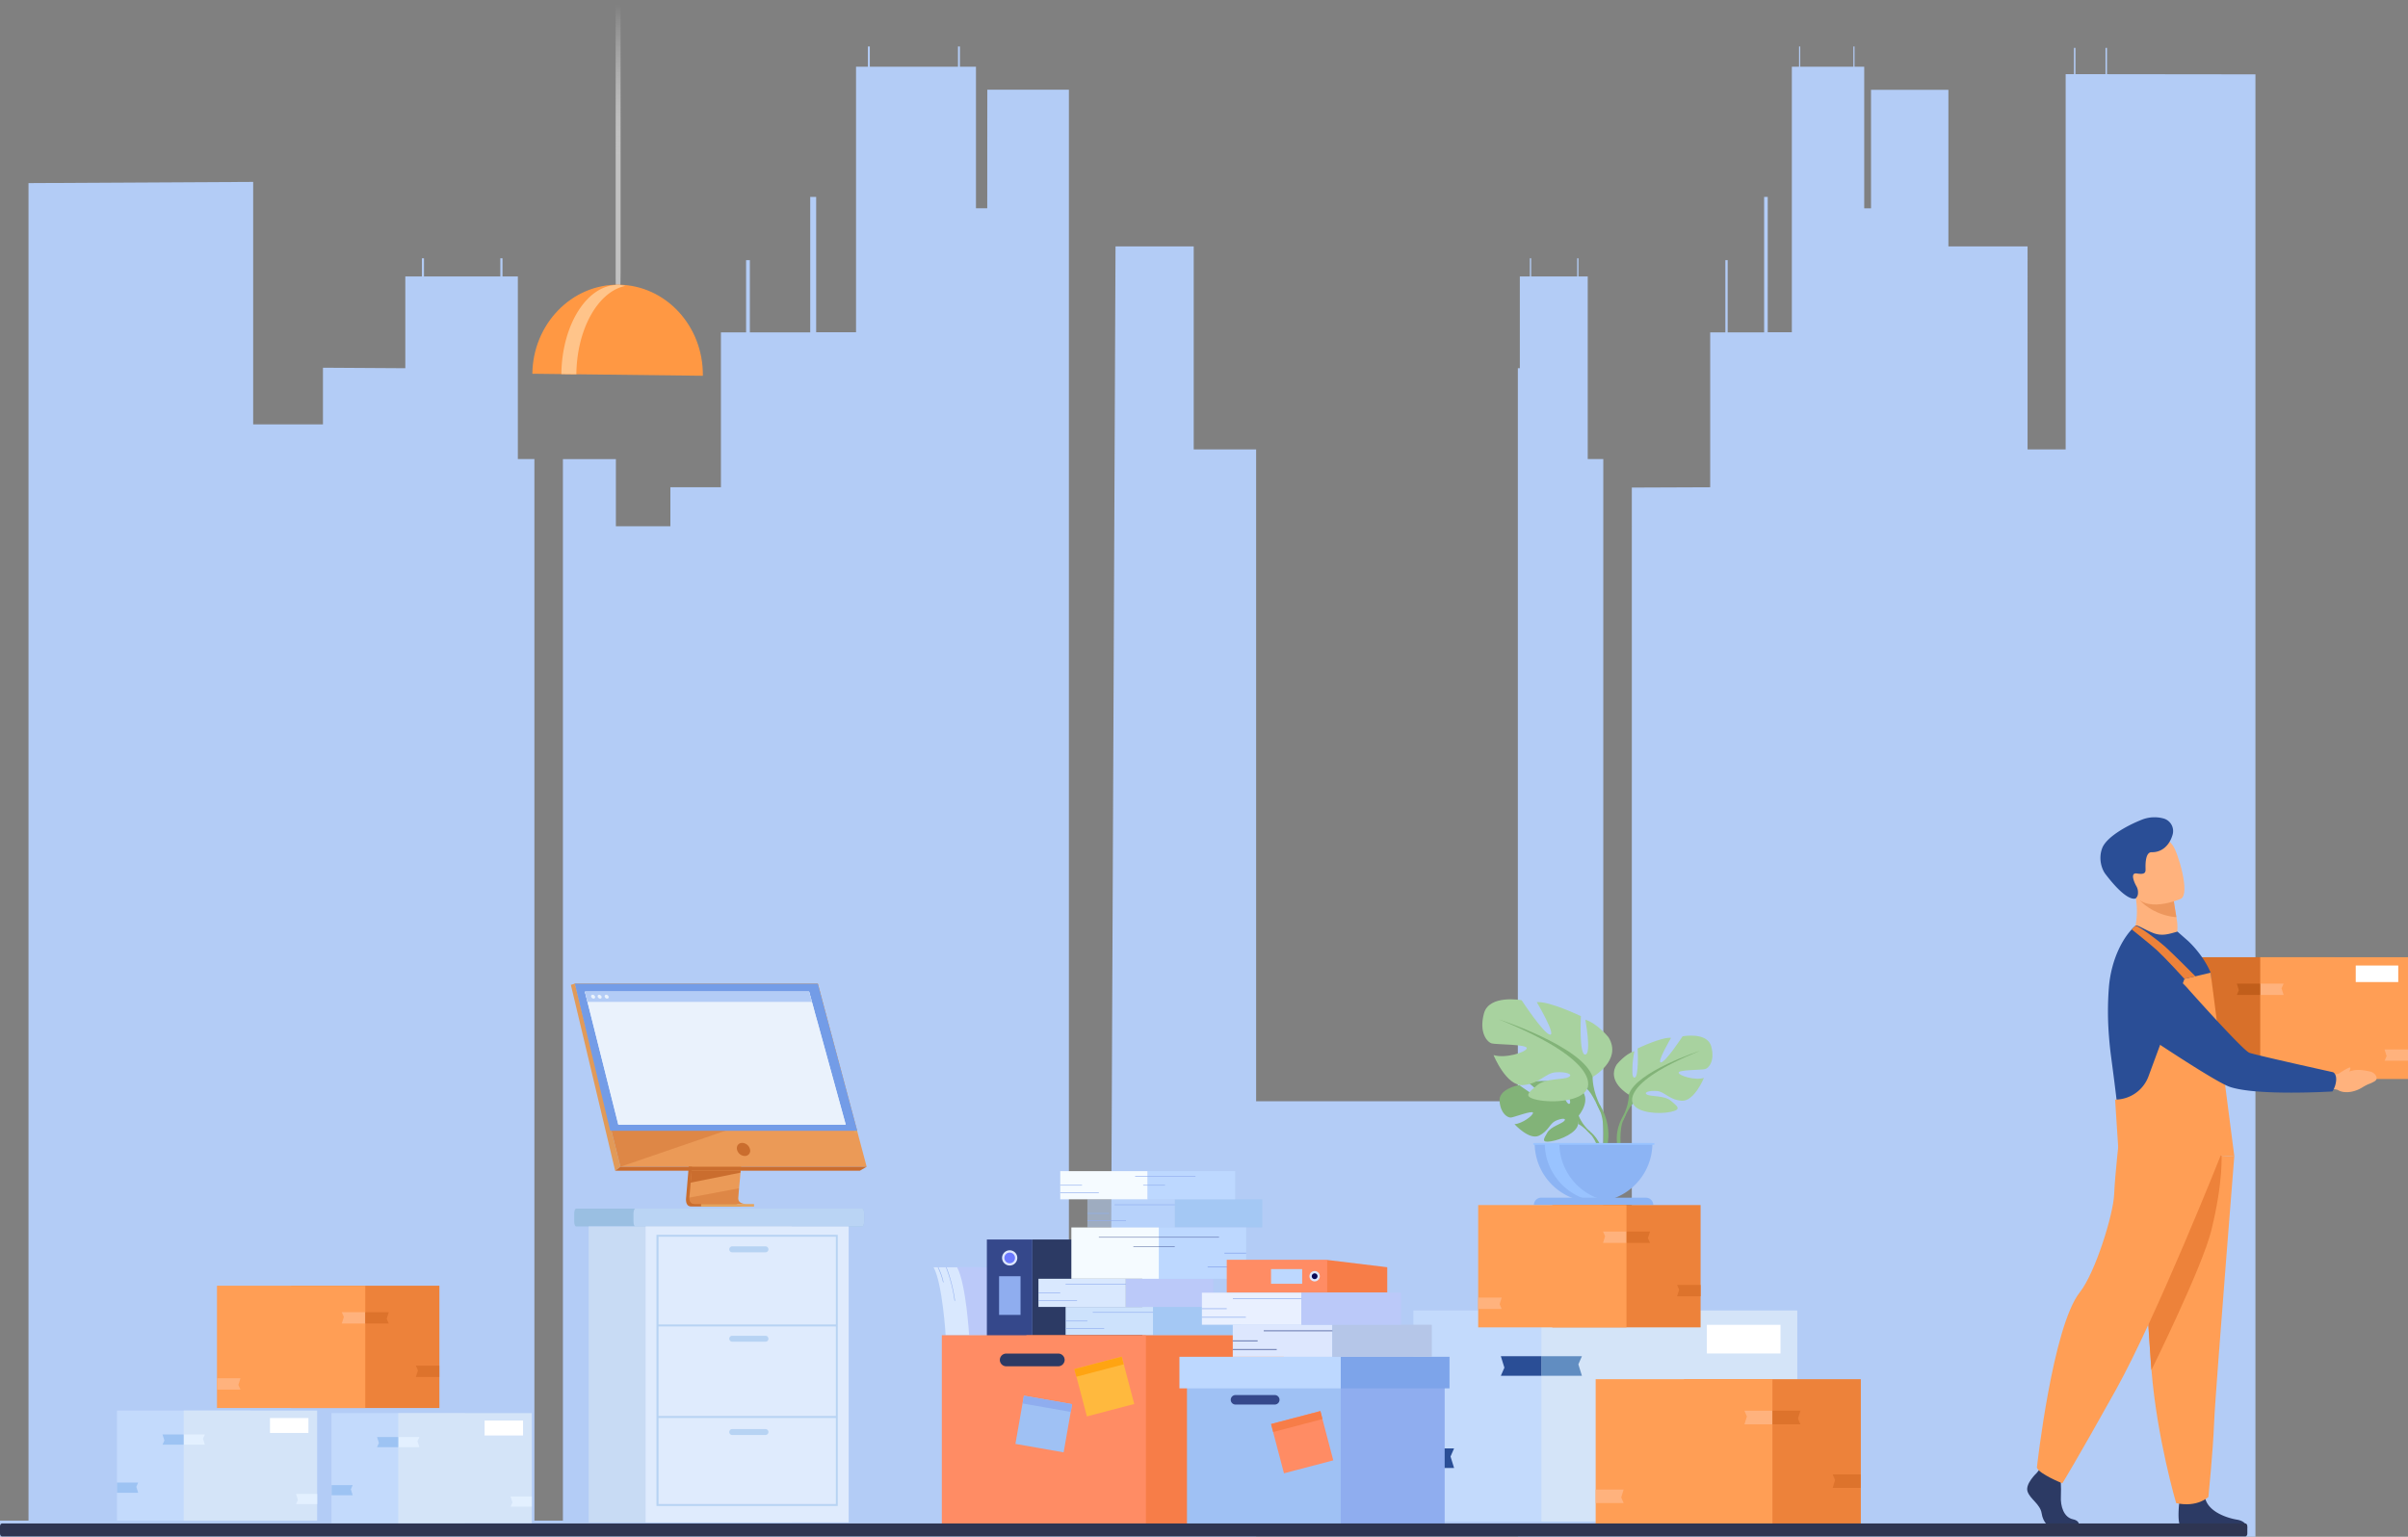 <?xml version="1.0" encoding="UTF-8"?> <svg xmlns="http://www.w3.org/2000/svg" xmlns:xlink="http://www.w3.org/1999/xlink" id="_лой_1" data-name="‘лой_1" viewBox="0 0 2838.75 1811.97"><rect x="0" y="0" width="2838.75" height="1811.97" fill="#808080" stroke="none"/><defs><style>.cls-1{fill:#b3ccf6;}.cls-2{fill:#82b378;}.cls-3{fill:#a8d29f;}.cls-4{fill:#8cb4f4;}.cls-5{fill:#99c3ff;}.cls-6{fill:#c3dafc;}.cls-7{fill:#d4e4f8;}.cls-8{fill:#9dc3f3;}.cls-9{fill:#e3f0ff;}.cls-10{fill:#fff;}.cls-11{fill:#9abfe2;}.cls-12{fill:#bad4f4;}.cls-13{fill:#c8dbf4;}.cls-14{fill:#dfebfd;}.cls-15{fill:#b7d3f3;}.cls-16{fill:#2a4e96;}.cls-17{fill:#618dc1;}.cls-18{fill:#ed823a;}.cls-19{fill:#ff9e55;}.cls-20{fill:#dd732c;}.cls-21{fill:#ffb27d;}.cls-22{fill:#d8702a;}.cls-23{fill:#c15e1b;}.cls-24{fill:#ed975d;}.cls-25{fill:#2c3a64;}.cls-26{fill:url(#linear-gradient);}.cls-27{fill:#ff9843;}.cls-28{fill:#ffc48a;}.cls-29{fill:#d9e8fe;}.cls-30{fill:#bbc9f9;}.cls-31{fill:#35488b;}.cls-32{fill:#dde7fe;}.cls-33{fill:#6c7aff;}.cls-34{fill:#8fadef;}.cls-35{fill:#cde2fc;}.cls-36{fill:#a4c8f4;}.cls-37,.cls-39{fill:#bdd8ff;}.cls-37{opacity:0.5;}.cls-37,.cls-53{isolation:isolate;}.cls-38{fill:#f5fbff;}.cls-40{fill:#f77d48;}.cls-41{fill:#ff8c64;}.cls-42{fill:#9fc1f4;}.cls-43{fill:#ffb93e;}.cls-44{fill:#ffa412;}.cls-45{fill:#7da4ea;}.cls-46{fill:#0b0755;}.cls-47{fill:#b5c6e8;}.cls-48{fill:#e9f0ff;}.cls-49,.cls-53{fill:#ca6d2e;}.cls-50{fill:#eb9a57;}.cls-51{fill:#e29a58;}.cls-52{fill:#e5a55e;}.cls-53{opacity:0.4;}.cls-54{fill:#739ce7;}.cls-55{fill:#eaf2fc;}.cls-56{fill:#2e3552;}</style><linearGradient id="linear-gradient" x1="1200.19" y1="173.06" x2="1199.97" y2="349.84" gradientUnits="userSpaceOnUse"><stop offset="0" stop-color="#fff" stop-opacity="0"></stop><stop offset="1" stop-color="#c1c1c1"></stop></linearGradient></defs><path class="cls-1" d="M2955.2,255.55v-31h-1.75v31H2918v-31h-1.76v31h-9.77V698h-44.9V458.65h-93.32V274H2677v139.7h-8V246.75h-11.42v-23.9h-1.37v23.9h-62.69v-23.9h-1.32v23.9h-8.51v313.1h-28.43V400.25H2551V560h-43v-85.2h-2.69V560h-17.89v182.6l-92.39.37L2395,1961.06h-33.6V709.35h-18.35V494.05h-10.93v-21.4h-1.53v21.4h-54.24v-21.4h-1.53v21.4H2263v108.2l-2.33,0v864.33H1952.13V698h-73.58V458.65h-92.18q-3.27,751.34-6.55,1502.66l-48.42-.25V273.85h-96.17l-.09,139.8h-13.29V246.75h-18.93v-23.9h-2.27v23.9H1496.73v-23.9h-2.27v23.9h-14v313.1h-47V400.25h-7V560h-71.16v-85.2h-4.45V560H1321.2v182.6h-59.6v46h-64.24v-79.2H1134.9V1961.06h-33.6V709.35h-19.51V494.05h-18.11v-21.4h-2.54v21.4h-90v-21.4h-2.46v21.4H949.12v108.2l-97.09-.6v66.8H769.77V382.55q-132.4.66-264.87,1.42V1961.06H471.3v19H1952.13v-.39h308.56v.39H3130.2V255.75Z" transform="translate(-471.3 -168.08)"></path><path class="cls-2" d="M2332.4,1483.46s16.9-19.7,1-32.2c0,0-11.6-7-21-6.4,0,0,13.4,22.4,9.1,24.7s-13.1-26.1-13.1-26.1-26.4-2.6-34.8,1.5c0,0,22.5,18.4,17.8,19.5s-29.1-17-29.1-17-24.5,4.2-23.2,19.1,9.8,19.6,13.5,19.2,25.4-8.7,25.9-5.7-12.6,13-21.8,13.5c0,0,17.3,19.1,28.8,13.6s12.5-14.2,19.6-17.5,13.3-3.3,10.3.1-15.9,6.6-20,13.8-7.8,12.1,4.1,10.3,31.2-10.5,32.1-20.4S2332.4,1483.46,2332.4,1483.46Z" transform="translate(-471.3 -168.08)"></path><path class="cls-2" d="M2251.1,1467.06s66.6-2.6,81.3,16.5c0,0,3.2,9.8,13.3,18.6l1.6,4.2s-11.5-12.2-15.7-12.9C2331.6,1493.46,2338,1469.86,2251.1,1467.06Z" transform="translate(-471.3 -168.08)"></path><path class="cls-2" d="M2345.7,1502.16s14.3,10.6,15.3,29.5l-2.6.2s-4.6-19.5-12.8-27.2S2345.7,1502.16,2345.7,1502.16Z" transform="translate(-471.3 -168.08)"></path><path class="cls-3" d="M2391.5,1458.76s-26.9-15.1-14.3-35.5c0,0,10-12.5,20.8-15.8,0,0-5.7,30.5,0,31.2s3.9-34.4,3.9-34.4,28.3-13.6,39.4-12.5c0,0-17.6,29.8-11.8,29s25.4-30.8,25.4-30.8,29-5.4,33.7,11.8-2.9,25.8-7.2,26.9-31.9.7-31.2,4.3,19.4,9.3,29.8,6.1c0,0-11.5,28.3-26.5,26.9s-19.7-10.8-29-11.5-16.1,1.8-11.5,4.3,20.4.8,28,7.2,13.6,10.3-.4,13.2-39.1,1.1-44.1-9.7S2391.5,1458.76,2391.5,1458.76Z" transform="translate(-471.3 -168.08)"></path><path class="cls-2" d="M2475.4,1407.06s-75.3,24.4-83.9,51.6c0,0,.4,12.2-7.2,26.2v5.4s7.9-18.3,12.2-20.8C2396.5,1469.46,2379.7,1445.86,2475.4,1407.06Z" transform="translate(-471.3 -168.08)"></path><path class="cls-2" d="M2384.3,1484.86s-11.6,17.6-5,39.1l3-.8s-2.9-23.6,3.2-35.5S2384.3,1484.86,2384.3,1484.86Z" transform="translate(-471.3 -168.08)"></path><path class="cls-3" d="M2348.7,1438s35.4-19.8,18.9-46.8c0,0-13.2-16.5-27.4-20.8,0,0,7.6,40.2,0,41.1s-5.2-45.3-5.2-45.3-37.3-17.9-52-16.5c0,0,23.1,39.2,15.6,38.3s-33.5-40.6-33.5-40.6-38.3-7.1-44.4,15.6,3.8,34,9.4,35.4,42.1.9,41.1,5.7-25.5,12.3-39.2,8c0,0,15.1,37.3,35,35.4s26-14.2,38.3-15.1,21.3,2.4,15.1,5.7-26.9,1.1-36.9,9.5-17.9,13.6.5,17.4,51.5,1.4,58.1-12.8Z" transform="translate(-471.3 -168.08)"></path><path class="cls-2" d="M2238.2,1370s99.2,32.1,110.6,68c0,0-.5,16.1,9.4,34.5v7.1s-10.4-24.1-16.1-27.4C2342.1,1452.16,2364.3,1421,2238.2,1370Z" transform="translate(-471.3 -168.08)"></path><path class="cls-2" d="M2358.2,1472.46s15.3,23.2,6.6,51.5l-3.9-1.1s3.8-31.2-4.2-46.8S2358.2,1472.46,2358.2,1472.46Z" transform="translate(-471.3 -168.08)"></path><path class="cls-4" d="M2349.9,1585.26a69.44,69.44,0,0,1-69.4-69.4h138.8A69.31,69.31,0,0,1,2349.9,1585.26Z" transform="translate(-471.3 -168.08)"></path><path class="cls-5" d="M2370.4,1584.76a81.08,81.08,0,0,1-8.6.5,69.44,69.44,0,0,1-69.4-69.4h17.2A69.48,69.48,0,0,0,2370.4,1584.76Z" transform="translate(-471.3 -168.08)"></path><path class="cls-4" d="M2279.6,1588.86h140.7a8.6,8.6,0,0,0-8.6-8.6H2288.1a8.51,8.51,0,0,0-8.5,8.6Z" transform="translate(-471.3 -168.08)"></path><rect class="cls-5" x="1807.6" y="1347.78" width="142.7" height="2.1"></rect><rect class="cls-6" x="137.9" y="1663.18" width="157.4" height="129.8"></rect><rect class="cls-7" x="216.5" y="1663.18" width="157.4" height="129.8"></rect><polygon class="cls-8" points="137.9 1760.08 162.9 1760.08 160.7 1753.08 162.9 1748.08 137.9 1748.08 137.9 1760.08"></polygon><polygon class="cls-9" points="216.5 1703.38 241.5 1703.38 239.3 1696.38 241.5 1691.38 216.5 1691.38 216.5 1703.38"></polygon><polygon class="cls-8" points="216.5 1691.38 191.6 1691.38 193.8 1698.38 191.6 1703.38 216.5 1703.38 216.5 1691.38"></polygon><polygon class="cls-9" points="373.9 1761.48 349 1761.48 351.2 1768.48 349 1773.48 373.9 1773.48 373.9 1761.48"></polygon><rect class="cls-10" x="318.3" y="1671.98" width="45.3" height="17.6"></rect><rect class="cls-6" x="390.8" y="1666.18" width="157.4" height="129.8"></rect><rect class="cls-7" x="469.5" y="1666.18" width="157.4" height="129.8"></rect><polygon class="cls-8" points="390.9 1763.08 415.8 1763.08 413.6 1756.08 415.8 1751.08 390.9 1751.08 390.9 1763.08"></polygon><polygon class="cls-9" points="469.5 1706.38 494.4 1706.38 492.2 1699.38 494.4 1694.38 469.5 1694.38 469.5 1706.38"></polygon><polygon class="cls-8" points="469.5 1694.38 444.5 1694.38 446.7 1701.38 444.5 1706.38 469.5 1706.38 469.5 1694.38"></polygon><polygon class="cls-9" points="626.9 1764.48 601.9 1764.48 604.1 1771.48 601.9 1776.48 626.9 1776.48 626.9 1764.48"></polygon><rect class="cls-10" x="571.3" y="1674.98" width="45.3" height="17.6"></rect><path class="cls-11" d="M1490,1599.06v9.2c0,3.2-1.1,5.9-2.3,5.9H1150.5c-1.3,0-2.3-2.6-2.3-5.9v-9.2c0-3.2,1-5.9,2.3-5.9h337.2C1489,1593.16,1490,1595.76,1490,1599.06Z" transform="translate(-471.3 -168.08)"></path><path class="cls-12" d="M1490,1599.06v9.2c0,3.2-1,5.9-2.1,5.9H1220.2c-1.2,0-2.1-2.6-2.1-5.9v-9.2c0-3.2,1-5.9,2.1-5.9h267.7C1489.1,1593.16,1490,1595.76,1490,1599.06Z" transform="translate(-471.3 -168.08)"></path><rect class="cls-13" x="694" y="1446.08" width="239.4" height="348.9"></rect><rect class="cls-14" x="761.1" y="1446.08" width="239.4" height="348.9"></rect><path class="cls-15" d="M1458.9,1943.76H1245.2V1624h213.7Zm-211.3-2.3h209.1v-315.2H1247.6v315.2Z" transform="translate(-471.3 -168.08)"></path><rect class="cls-15" x="775.1" y="1561.68" width="211.4" height="2.3"></rect><rect class="cls-15" x="775.1" y="1669.58" width="211.4" height="2.3"></rect><path class="cls-15" d="M1373.7,1644.66h-39.2a3.54,3.54,0,0,1-3.5-3.5h0a3.54,3.54,0,0,1,3.5-3.5h39.2a3.54,3.54,0,0,1,3.5,3.5h0A3.54,3.54,0,0,1,1373.7,1644.66Z" transform="translate(-471.3 -168.08)"></path><path class="cls-15" d="M1373.7,1750.06h-39.2a3.54,3.54,0,0,1-3.5-3.5h0a3.54,3.54,0,0,1,3.5-3.5h39.2a3.54,3.54,0,0,1,3.5,3.5h0A3.48,3.48,0,0,1,1373.7,1750.06Z" transform="translate(-471.3 -168.08)"></path><path class="cls-15" d="M1373.7,1860.06h-39.2a3.54,3.54,0,0,1-3.5-3.5h0a3.54,3.54,0,0,1,3.5-3.5h39.2a3.54,3.54,0,0,1,3.5,3.5h0A3.54,3.54,0,0,1,1373.7,1860.06Z" transform="translate(-471.3 -168.08)"></path><rect class="cls-6" x="1666.2" y="1545.18" width="301.7" height="248.8"></rect><rect class="cls-7" x="1817.1" y="1545.18" width="301.7" height="248.8"></rect><polygon class="cls-16" points="1666.4 1730.88 1714.2 1730.88 1710 1717.38 1714.2 1707.78 1666.4 1707.78 1666.4 1730.88"></polygon><polygon class="cls-17" points="1817.1 1622.18 1864.9 1622.18 1860.7 1608.68 1864.9 1599.08 1817.1 1599.08 1817.1 1622.18"></polygon><polygon class="cls-16" points="1817.1 1599.08 1769.3 1599.08 1773.5 1612.58 1769.3 1622.18 1817.1 1622.18 1817.1 1599.08"></polygon><polygon class="cls-17" points="2118.8 1733.58 2071 1733.58 2075.2 1746.98 2071 1756.68 2118.8 1756.68 2118.8 1733.58"></polygon><rect class="cls-10" x="2012.2" y="1562.08" width="86.8" height="33.8"></rect><rect class="cls-18" x="1830" y="1420.88" width="174.8" height="144.2"></rect><rect class="cls-19" x="1742.6" y="1420.88" width="174.8" height="144.2"></rect><polygon class="cls-20" points="2004.8 1528.48 1977.1 1528.48 1979.5 1520.68 1977.1 1515.08 2004.8 1515.08 2004.8 1528.48"></polygon><polygon class="cls-21" points="1917.5 1465.48 1889.8 1465.48 1892.2 1457.68 1889.8 1452.08 1917.5 1452.08 1917.5 1465.48"></polygon><polygon class="cls-20" points="1917.5 1452.08 1945.2 1452.08 1942.7 1459.88 1945.2 1465.48 1917.5 1465.48 1917.5 1452.08"></polygon><polygon class="cls-21" points="1742.6 1529.98 1770.3 1529.98 1767.9 1537.78 1770.3 1543.38 1742.6 1543.38 1742.6 1529.98"></polygon><rect class="cls-18" x="343.2" y="1515.98" width="174.8" height="144.2"></rect><rect class="cls-19" x="255.8" y="1515.98" width="174.8" height="144.2"></rect><polygon class="cls-20" points="517.9 1623.58 490.2 1623.58 492.7 1615.78 490.2 1610.18 517.9 1610.18 517.9 1623.58"></polygon><polygon class="cls-21" points="430.6 1560.58 402.9 1560.58 405.4 1552.78 402.9 1547.18 430.6 1547.18 430.6 1560.58"></polygon><polygon class="cls-20" points="430.6 1547.18 458.3 1547.18 455.9 1554.98 458.3 1560.58 430.6 1560.58 430.6 1547.18"></polygon><polygon class="cls-21" points="255.8 1625.08 283.5 1625.08 281 1632.88 283.5 1638.48 255.8 1638.48 255.8 1625.08"></polygon><rect class="cls-18" x="1985.3" y="1626.18" width="208.4" height="171.8"></rect><rect class="cls-19" x="1881.1" y="1626.18" width="208.4" height="171.8"></rect><polygon class="cls-20" points="2193.5 1754.38 2160.5 1754.38 2163.4 1745.08 2160.5 1738.48 2193.5 1738.48 2193.5 1754.38"></polygon><polygon class="cls-21" points="2089.5 1679.38 2056.5 1679.38 2059.4 1670.08 2056.5 1663.38 2089.5 1663.38 2089.5 1679.38"></polygon><polygon class="cls-20" points="2089.5 1663.38 2122.5 1663.38 2119.6 1672.68 2122.5 1679.38 2089.5 1679.38 2089.5 1663.38"></polygon><polygon class="cls-21" points="1881.1 1756.28 1914.1 1756.28 1911.2 1765.58 1914.1 1772.18 1881.1 1772.18 1881.1 1756.28"></polygon><rect class="cls-22" x="2577.45" y="1128.63" width="174.2" height="143.6"></rect><rect class="cls-19" x="2664.55" y="1128.63" width="174.2" height="143.6"></rect><polygon class="cls-23" points="2577.55 1235.83 2605.15 1235.83 2602.65 1228.13 2605.15 1222.53 2577.55 1222.53 2577.55 1235.83"></polygon><polygon class="cls-21" points="2664.55 1173.13 2692.15 1173.13 2689.65 1165.33 2692.15 1159.83 2664.55 1159.83 2664.55 1173.13"></polygon><polygon class="cls-23" points="2664.55 1159.83 2636.95 1159.83 2639.35 1167.53 2636.95 1173.13 2664.55 1173.13 2664.55 1159.83"></polygon><polygon class="cls-21" points="2838.75 1237.43 2811.15 1237.43 2813.55 1245.23 2811.15 1250.73 2838.75 1250.73 2838.75 1237.43"></polygon><rect class="cls-10" x="2777.15" y="1138.43" width="50.1" height="19.5"></rect><path class="cls-21" d="M3227.85,1434.31c4.2-2.8,13.8-8.8,14.2-7.3.3,1-.3,2.8-1.4,4.5,5.7-1.9,11.5-3.1,25,.1a10.08,10.08,0,0,1,6.5,4.7c1.3,2.2,1.7,4.9-1.8,6.9-7.1,4-5,1.5-14.8,7.4s-21.7,7-28.6,2.4l-9.4-1.9-.6-15.6C3217,1435.41,3222.35,1435,3227.85,1434.31Z" transform="translate(-471.3 -168.08)"></path><path class="cls-21" d="M2983.65,1273.91s26.8,21.9,52.6,5.8c0,0,3.3-15.6,1.4-26.3-.2-1.3-.5-2.6-.7-3.8-2.1-12.1-3-18.9-3-18.9h0c-1.4-.3-45.9-9.5-45.6-8.1C2995.15,1255,2983.65,1273.91,2983.65,1273.91Z" transform="translate(-471.3 -168.08)"></path><path class="cls-24" d="M2994,1229.51c5.4,6.6,21.8,18.5,43,20-2.1-12.1-3-18.9-3-18.9h0C3032.75,1230.61,2992.35,1227.61,2994,1229.51Z" transform="translate(-471.3 -168.08)"></path><path class="cls-21" d="M3042.35,1227.81s-44.4,19.7-56.2-8.2-25.5-44.1,2.4-57.8,37.9-5.4,44.1,2.9S3053.65,1222,3042.35,1227.81Z" transform="translate(-471.3 -168.08)"></path><path class="cls-16" d="M2989.25,1227.21c-.6.5-10,5.5-36-28.7-4.1-5.4-8.5-17.8-3.7-30.4s27.7-26.1,47.4-33.8a40.43,40.43,0,0,1,24.8-1.2,15.38,15.38,0,0,1,10.8,19.1c-3.7,13-13,21-24.7,20.7-7.8-.2-7.3,15.8-7.2,19.6s-.1,7.1-10,5.5c-8.4-1.4-3.7,9.8-.9,14.8a14.58,14.58,0,0,1,2,8.1A8.59,8.59,0,0,1,2989.25,1227.21Z" transform="translate(-471.3 -168.08)"></path><path class="cls-25" d="M2921.25,1969.41h-28.7c-6,0-12.7-6-14.4-17s-14-17-16.7-26,11-21.7,11-21.7l2.3-2.9,2.4-3.1,22.7,5.3s.6,5.4.9,12.3c.2,5,.4,10.7.1,15.8-.7,12,3.4,24.9,14,27.3C2925.65,1961.61,2921.25,1969.41,2921.25,1969.41Z" transform="translate(-471.3 -168.08)"></path><path class="cls-25" d="M3120.65,1969.41h-75.9a4.3,4.3,0,0,1-1.6-.5c-5.1-2.5-3.5-21.9-2.9-27.9.1-1.1.2-1.8.2-1.8s26.7-21.3,30.4-5a8.33,8.33,0,0,0,.4,1.5h0c4.6,15.3,25.4,22.2,37.3,24.2C3117.65,1961.41,3120,1966.71,3120.65,1969.41Z" transform="translate(-471.3 -168.08)"></path><path class="cls-19" d="M3105.25,1531.61s-4.1,50.6-8.8,111.4c-6.5,82.6-14.3,184.1-15,203.3-1.3,33.4-6.7,86.8-6.7,86.8s-12.7,12.7-38,7.3c0,0-22.6-76.2-29.1-156.8-.1-1.3-.2-2.7-.3-4-6-82.1-15.4-254.9-15.4-254.9Z" transform="translate(-471.3 -168.08)"></path><path class="cls-18" d="M3090.15,1528.21s2.6,31.6-12,90.8c-10.7,43.4-70.6,164.5-70.6,164.5-.1-1.3-.2-2.7-.3-4-6-82.1-15.4-254.9-15.4-254.9Z" transform="translate(-471.3 -168.08)"></path><path class="cls-19" d="M3090.15,1528.21s-76.5,192.6-124.5,278.7-63.1,110.1-63.1,110.1-27.5-11-30-18.5c0,0,18.4-166.2,50.6-206.7,18.2-22.9,39.5-91.6,40.5-115.6s6.5-71.6,6.5-71.6Z" transform="translate(-471.3 -168.08)"></path><path class="cls-16" d="M3094.05,1524.61c-10.7.7-123.6-3.6-123.6-9.9-.1-21.9-4.7-57.4-10.4-100.6-1.1-8-1.9-16-2.5-23.9a364.92,364.92,0,0,1-.1-58.2c2.8-33.2,16.9-59.9,31.3-72.4,1.9-1.6,8.9,3.7,20.5,8.4,10.8,4.4,19.3,1.2,29-1.5l12.4,10.9c10.3,9.6,21.4,24.3,26.7,37.5C3077.35,1315,3095,1524.51,3094.05,1524.61Z" transform="translate(-471.3 -168.08)"></path><path class="cls-19" d="M3077.35,1315l-30.8,7.2-42.4,114.9a42,42,0,0,1-39.4,27.5h0l3.7,56.8,136.9,10.3Z" transform="translate(-471.3 -168.08)"></path><path class="cls-16" d="M3225.25,1443c1-9-3.6-10.7-3.6-10.7s-90.9-20.1-98.6-22.9-71.6-74.6-71.6-74.6-24.4-29.8-45.5-24.2c-18.4,4.8-26,18.7-28.9,32.1a39.75,39.75,0,0,0,16.9,41.5c30.5,20.4,91.6,60.6,106.1,65.4,32.4,10.9,120.9,5.4,120.9,5.4A28.61,28.61,0,0,0,3225.25,1443Z" transform="translate(-471.3 -168.08)"></path><path class="cls-18" d="M3014.55,1288.91c-7.2-6.7-30.2-25-30.2-25l4.3-4.2c3.1-.7,26.9,17.2,34.8,24.3,9.5,8.5,36,35.2,36,35.2l-13,3C3046.55,1322.11,3023,1296.71,3014.55,1288.91Z" transform="translate(-471.3 -168.08)"></path><path class="cls-26" d="M1202.9,168.08V489.85c-.1,33.23-1.3,59.46-2.7,59.46h-.4c-1.3,0-2.4-22.45-2.7-52.22V168.4C1199,168.24,1201,168.16,1202.9,168.08Z" transform="translate(-471.3 -168.08)"></path><path class="cls-27" d="M1200.63,503.76c-55.49-.66-101.06,46.4-101.75,105l201,2.39C1300.56,552.46,1256.13,504.42,1200.63,503.76Z" transform="translate(-471.3 -168.08)"></path><path class="cls-28" d="M1208.62,505.16a43.16,43.16,0,0,0-8.79-1.11c-36.2-.43-66.06,46.62-66.76,105.12l17.7.21C1151.31,555.78,1176.54,511.68,1208.62,505.16Z" transform="translate(-471.3 -168.08)"></path><path class="cls-29" d="M1586.1,1742.46s-3.7-61-14.2-80.1h55.5v79.9Z" transform="translate(-471.3 -168.08)"></path><path class="cls-30" d="M1613.8,1742.46s-3.7-61-14.2-80.1h55.5v79.9Z" transform="translate(-471.3 -168.08)"></path><rect class="cls-31" x="1163.4" y="1461.48" width="53.7" height="173.3"></rect><rect class="cls-25" x="1217.1" y="1461.48" width="129.5" height="173.3"></rect><circle class="cls-32" cx="1190.3" cy="1483.18" r="9"></circle><circle class="cls-33" cx="1190.3" cy="1483.18" r="6.3"></circle><rect class="cls-34" x="1177.8" y="1504.78" width="25.3" height="45.6"></rect><rect class="cls-35" x="1256.2" y="1540.98" width="103.1" height="33.2"></rect><rect class="cls-36" x="1359.3" y="1540.98" width="103.1" height="33.2"></rect><rect class="cls-34" x="1256.2" y="1557.28" width="25.7" height="0.7"></rect><rect class="cls-34" x="1288.2" y="1547.08" width="71.1" height="0.7"></rect><rect class="cls-34" x="1256.2" y="1566.18" width="45.5" height="0.7"></rect><rect class="cls-29" x="1224.2" y="1507.78" width="103.1" height="33.2"></rect><rect class="cls-30" x="1327.3" y="1507.78" width="103.1" height="33.2"></rect><rect class="cls-34" x="1224.2" y="1524.08" width="25.7" height="0.7"></rect><rect class="cls-34" x="1256.2" y="1513.78" width="71.1" height="0.7"></rect><rect class="cls-34" x="1224.2" y="1532.98" width="45.5" height="0.7"></rect><rect class="cls-37" x="1281.9" y="1414.08" width="103.1" height="33.2"></rect><rect class="cls-36" x="1385" y="1414.08" width="103.1" height="33.2"></rect><rect class="cls-34" x="1281.9" y="1430.38" width="25.7" height="0.7"></rect><rect class="cls-34" x="1313.9" y="1420.18" width="71.1" height="0.7"></rect><rect class="cls-34" x="1281.9" y="1438.88" width="45.5" height="0.7"></rect><rect class="cls-38" x="1249.9" y="1380.88" width="103.1" height="33.2"></rect><rect class="cls-39" x="1353" y="1380.88" width="103.1" height="33.2"></rect><rect class="cls-34" x="1249.9" y="1397.18" width="25.7" height="0.7"></rect><rect class="cls-34" x="1347.7" y="1397.18" width="25.7" height="0.7"></rect><rect class="cls-34" x="1338.2" y="1386.88" width="71.1" height="0.7"></rect><rect class="cls-34" x="1249.9" y="1406.08" width="45.5" height="0.7"></rect><rect class="cls-39" x="1366" y="1447.28" width="103.1" height="60.5"></rect><rect class="cls-38" x="1263" y="1447.28" width="103.1" height="60.5"></rect><rect class="cls-34" x="1443.4" y="1477.08" width="25.7" height="1"></rect><rect class="cls-31" x="1295.4" y="1458.68" width="141.7" height="0.5"></rect><rect class="cls-34" x="1423.7" y="1493.38" width="45.5" height="1"></rect><rect class="cls-31" x="1336.1" y="1469.48" width="48.8" height="0.5"></rect><rect class="cls-40" x="1210" y="1574.38" width="303.5" height="224.2"></rect><rect class="cls-41" x="1110.3" y="1574.38" width="240.6" height="224.2"></rect><path class="cls-25" d="M1718.9,1779.06h-61.4a7.55,7.55,0,0,1-7.5-7.5h0a7.55,7.55,0,0,1,7.5-7.5h61.4a7.55,7.55,0,0,1,7.5,7.5h0A7.62,7.62,0,0,1,1718.9,1779.06Z" transform="translate(-471.3 -168.08)"></path><rect class="cls-42" x="1672.84" y="1818.16" width="57.7" height="57.7" transform="translate(-883.03 3035.63) rotate(-80.04)"></rect><rect class="cls-34" x="1701.28" y="1794.33" width="9.3" height="57.7" transform="translate(-856.05 3020.09) rotate(-80.04)"></rect><rect class="cls-43" x="1744.34" y="1774.07" width="57.7" height="57.7" transform="translate(-871.22 341.65) rotate(-14.72)"></rect><rect class="cls-44" x="1738.04" y="1774.9" width="57.7" height="9.3" transform="translate(-865.48 339.29) rotate(-14.72)"></rect><path class="cls-34" d="M1583,1680.06c-1.6-8.7-6.1-17.5-6.1-17.6l.5-.2a72.73,72.73,0,0,1,6.2,17.7Z" transform="translate(-471.3 -168.08)"></path><path class="cls-34" d="M1596.6,1701.86a171.7,171.7,0,0,0-10.1-39.4l.5-.2c.1.2,6.9,16.1,10.2,39.5Z" transform="translate(-471.3 -168.08)"></path><rect class="cls-34" x="1474.5" y="1628.58" width="228.6" height="168.9"></rect><rect class="cls-42" x="1399.3" y="1628.58" width="181.3" height="168.9"></rect><path class="cls-31" d="M1974.1,1824.16h-46.3a5.59,5.59,0,0,1-5.6-5.6h0a5.59,5.59,0,0,1,5.6-5.6h46.3a5.59,5.59,0,0,1,5.6,5.6h0A5.59,5.59,0,0,1,1974.1,1824.16Z" transform="translate(-471.3 -168.08)"></path><rect class="cls-39" x="1390.4" y="1599.78" width="190.2" height="37.2"></rect><rect class="cls-45" x="1580.6" y="1599.78" width="128.2" height="37.2"></rect><rect class="cls-41" x="1976.34" y="1838.49" width="60.1" height="60.1" transform="translate(-880.24 403.06) rotate(-14.72)"></rect><rect class="cls-40" x="1970.04" y="1839.37" width="60.1" height="9.7" transform="translate(-874.26 400.66) rotate(-14.72)"></rect><polygon class="cls-40" points="1517 1523.98 1564.6 1485.58 1635.4 1494.18 1635.4 1523.98 1517 1523.98"></polygon><rect class="cls-41" x="1446.2" y="1485.38" width="118.4" height="38.8"></rect><path class="cls-32" d="M2021.1,1666.76a6.1,6.1,0,1,1-6.1,6.1A6.19,6.19,0,0,1,2021.1,1666.76Z" transform="translate(-471.3 -168.08)"></path><path class="cls-46" d="M2021.1,1669.46a3.4,3.4,0,1,1-3.4,3.4A3.5,3.5,0,0,1,2021.1,1669.46Z" transform="translate(-471.3 -168.08)"></path><rect class="cls-39" x="1498.4" y="1496.38" width="36.7" height="17.3"></rect><rect class="cls-32" x="1453.3" y="1561.98" width="117.3" height="37.8"></rect><rect class="cls-47" x="1570.7" y="1561.98" width="117.3" height="37.8"></rect><rect class="cls-31" x="1453.3" y="1580.48" width="29.3" height="0.8"></rect><rect class="cls-31" x="1489.8" y="1568.78" width="80.9" height="0.8"></rect><rect class="cls-31" x="1453.3" y="1590.68" width="51.8" height="0.8"></rect><rect class="cls-48" x="1416.9" y="1524.18" width="117.3" height="37.8"></rect><rect class="cls-30" x="1534.3" y="1524.18" width="117.3" height="37.8"></rect><rect class="cls-34" x="1416.9" y="1542.68" width="29.3" height="0.8"></rect><rect class="cls-34" x="1453.4" y="1530.98" width="80.9" height="0.8"></rect><rect class="cls-34" x="1416.9" y="1552.78" width="51.8" height="0.8"></rect><path class="cls-49" d="M1293.9,1417l-13.8,163.7s-1.4,9.9,5.9,9.9h60.4s-9.1-2.1-9-6.7c.1-5.5,16.1-168.5,16.1-168.5Z" transform="translate(-471.3 -168.08)"></path><path class="cls-50" d="M1350.4,1587.66c-2.4,0-48.5.2-60.3,0-5.2-.1-6.1-4.6-6.1-7.5a13.52,13.52,0,0,1,.2-2.4l.4-4.3.9-10.8.8-9.6,1-12.3.9-10.4,9.8-116.3,59.7-1.6s-6.7,68.2-11.5,117.9c-.5,5.5-1,10.8-1.5,15.8-.2,1.6-.3,3.1-.4,4.6-.4,4.7-.8,9-1.2,12.8-.2,2-.4,3.9-.5,5.6-.6,6.7-1,11-1,11.8a5.28,5.28,0,0,0,.1,1.3C1342.5,1587.46,1349.5,1587.66,1350.4,1587.66Z" transform="translate(-471.3 -168.08)"></path><polygon class="cls-50" points="677.7 1159.78 711.2 1294.48 715.8 1312.98 731.4 1375.68 1021.7 1375.68 964.1 1159.78 677.7 1159.78"></polygon><polygon class="cls-51" points="677.7 1159.78 673 1161.28 725.2 1380.38 731.4 1375.68 677.7 1159.78"></polygon><polygon class="cls-49" points="725.2 1380.38 1013.7 1380.38 1021.7 1375.68 731.4 1375.68 725.2 1380.38"></polygon><rect class="cls-52" x="826.5" y="1419.68" width="62.4" height="3"></rect><polygon class="cls-52" points="1007.6 1335.88 960.5 1162.68 677.2 1162.68 677.2 1159.78 964.1 1159.78 1011 1335.58 1007.6 1335.88"></polygon><polygon class="cls-49" points="873.1 1380.38 872.8 1382.68 814.1 1394.48 814.9 1384.98 815.3 1380.38 873.1 1380.38"></polygon><path class="cls-53" d="M1350.4,1587.66c-2.4,0-48.5.2-60.3,0-5.2-.1-6.1-4.6-6.1-7.5l58.5-11c-.6,6.7-1,11-1,11.8a5.28,5.28,0,0,0,.1,1.3C1342.5,1587.46,1349.5,1587.66,1350.4,1587.66Z" transform="translate(-471.3 -168.08)"></path><polygon class="cls-53" points="858.9 1331.98 731.4 1375.68 715.8 1312.98 858.9 1331.98"></polygon><polygon class="cls-54" points="677.7 1159.78 964.1 1159.78 1010.6 1333.28 719.4 1333.28 677.7 1159.78"></polygon><path class="cls-49" d="M1355.5,1523.36a9.69,9.69,0,0,0-9.2-7.7c-4.3,0-7,3.4-6.2,7.7a9.69,9.69,0,0,0,9.2,7.7A6.13,6.13,0,0,0,1355.5,1523.36Z" transform="translate(-471.3 -168.08)"></path><polygon class="cls-55" points="997 1325.78 728.9 1325.78 698.5 1204.78 696.2 1195.58 694.2 1187.68 692.6 1181.28 689.5 1169.08 953.8 1169.08 954 1169.78 957.2 1181.28 959 1187.68 961.1 1195.58 963.7 1204.78 997 1325.78"></polygon><polygon class="cls-55" points="997 1326.18 728.9 1326.18 698.5 1205.18 696.2 1195.98 694.2 1188.08 692.6 1181.68 689.5 1169.48 953.8 1169.48 954 1170.18 957.2 1181.68 959 1188.08 961.1 1195.98 963.7 1205.18 997 1326.18"></polygon><polygon class="cls-1" points="957.2 1181.28 692.6 1181.28 689.5 1169.08 953.7 1169.08 954 1169.78 957.2 1181.28"></polygon><path class="cls-55" d="M1168.2,1343.26a1.75,1.75,0,0,1,1.7-2.3,3.09,3.09,0,0,1,2.9,2.3,1.75,1.75,0,0,1-1.7,2.3A3.09,3.09,0,0,1,1168.2,1343.26Z" transform="translate(-471.3 -168.08)"></path><ellipse class="cls-55" cx="1178.2" cy="1343.37" rx="2" ry="2.6" transform="translate(-1079.93 1169.04) rotate(-48.55)"></ellipse><path class="cls-55" d="M1184.2,1343.26a1.75,1.75,0,0,1,1.7-2.3,3.19,3.19,0,0,1,2.9,2.3,1.75,1.75,0,0,1-1.7,2.3A3.09,3.09,0,0,1,1184.2,1343.26Z" transform="translate(-471.3 -168.08)"></path><path class="cls-56" d="M3118.37,1979.66H473.59c-1.22,0-2.29-1.46-2.29-3.33v-8.62c0-1.77,1-3.33,2.29-3.33H3118.37c1.21,0,2.28,1.46,2.28,3.33v8.62C3120.65,1978.2,3119.58,1979.66,3118.37,1979.66Z" transform="translate(-471.3 -168.08)"></path></svg> 